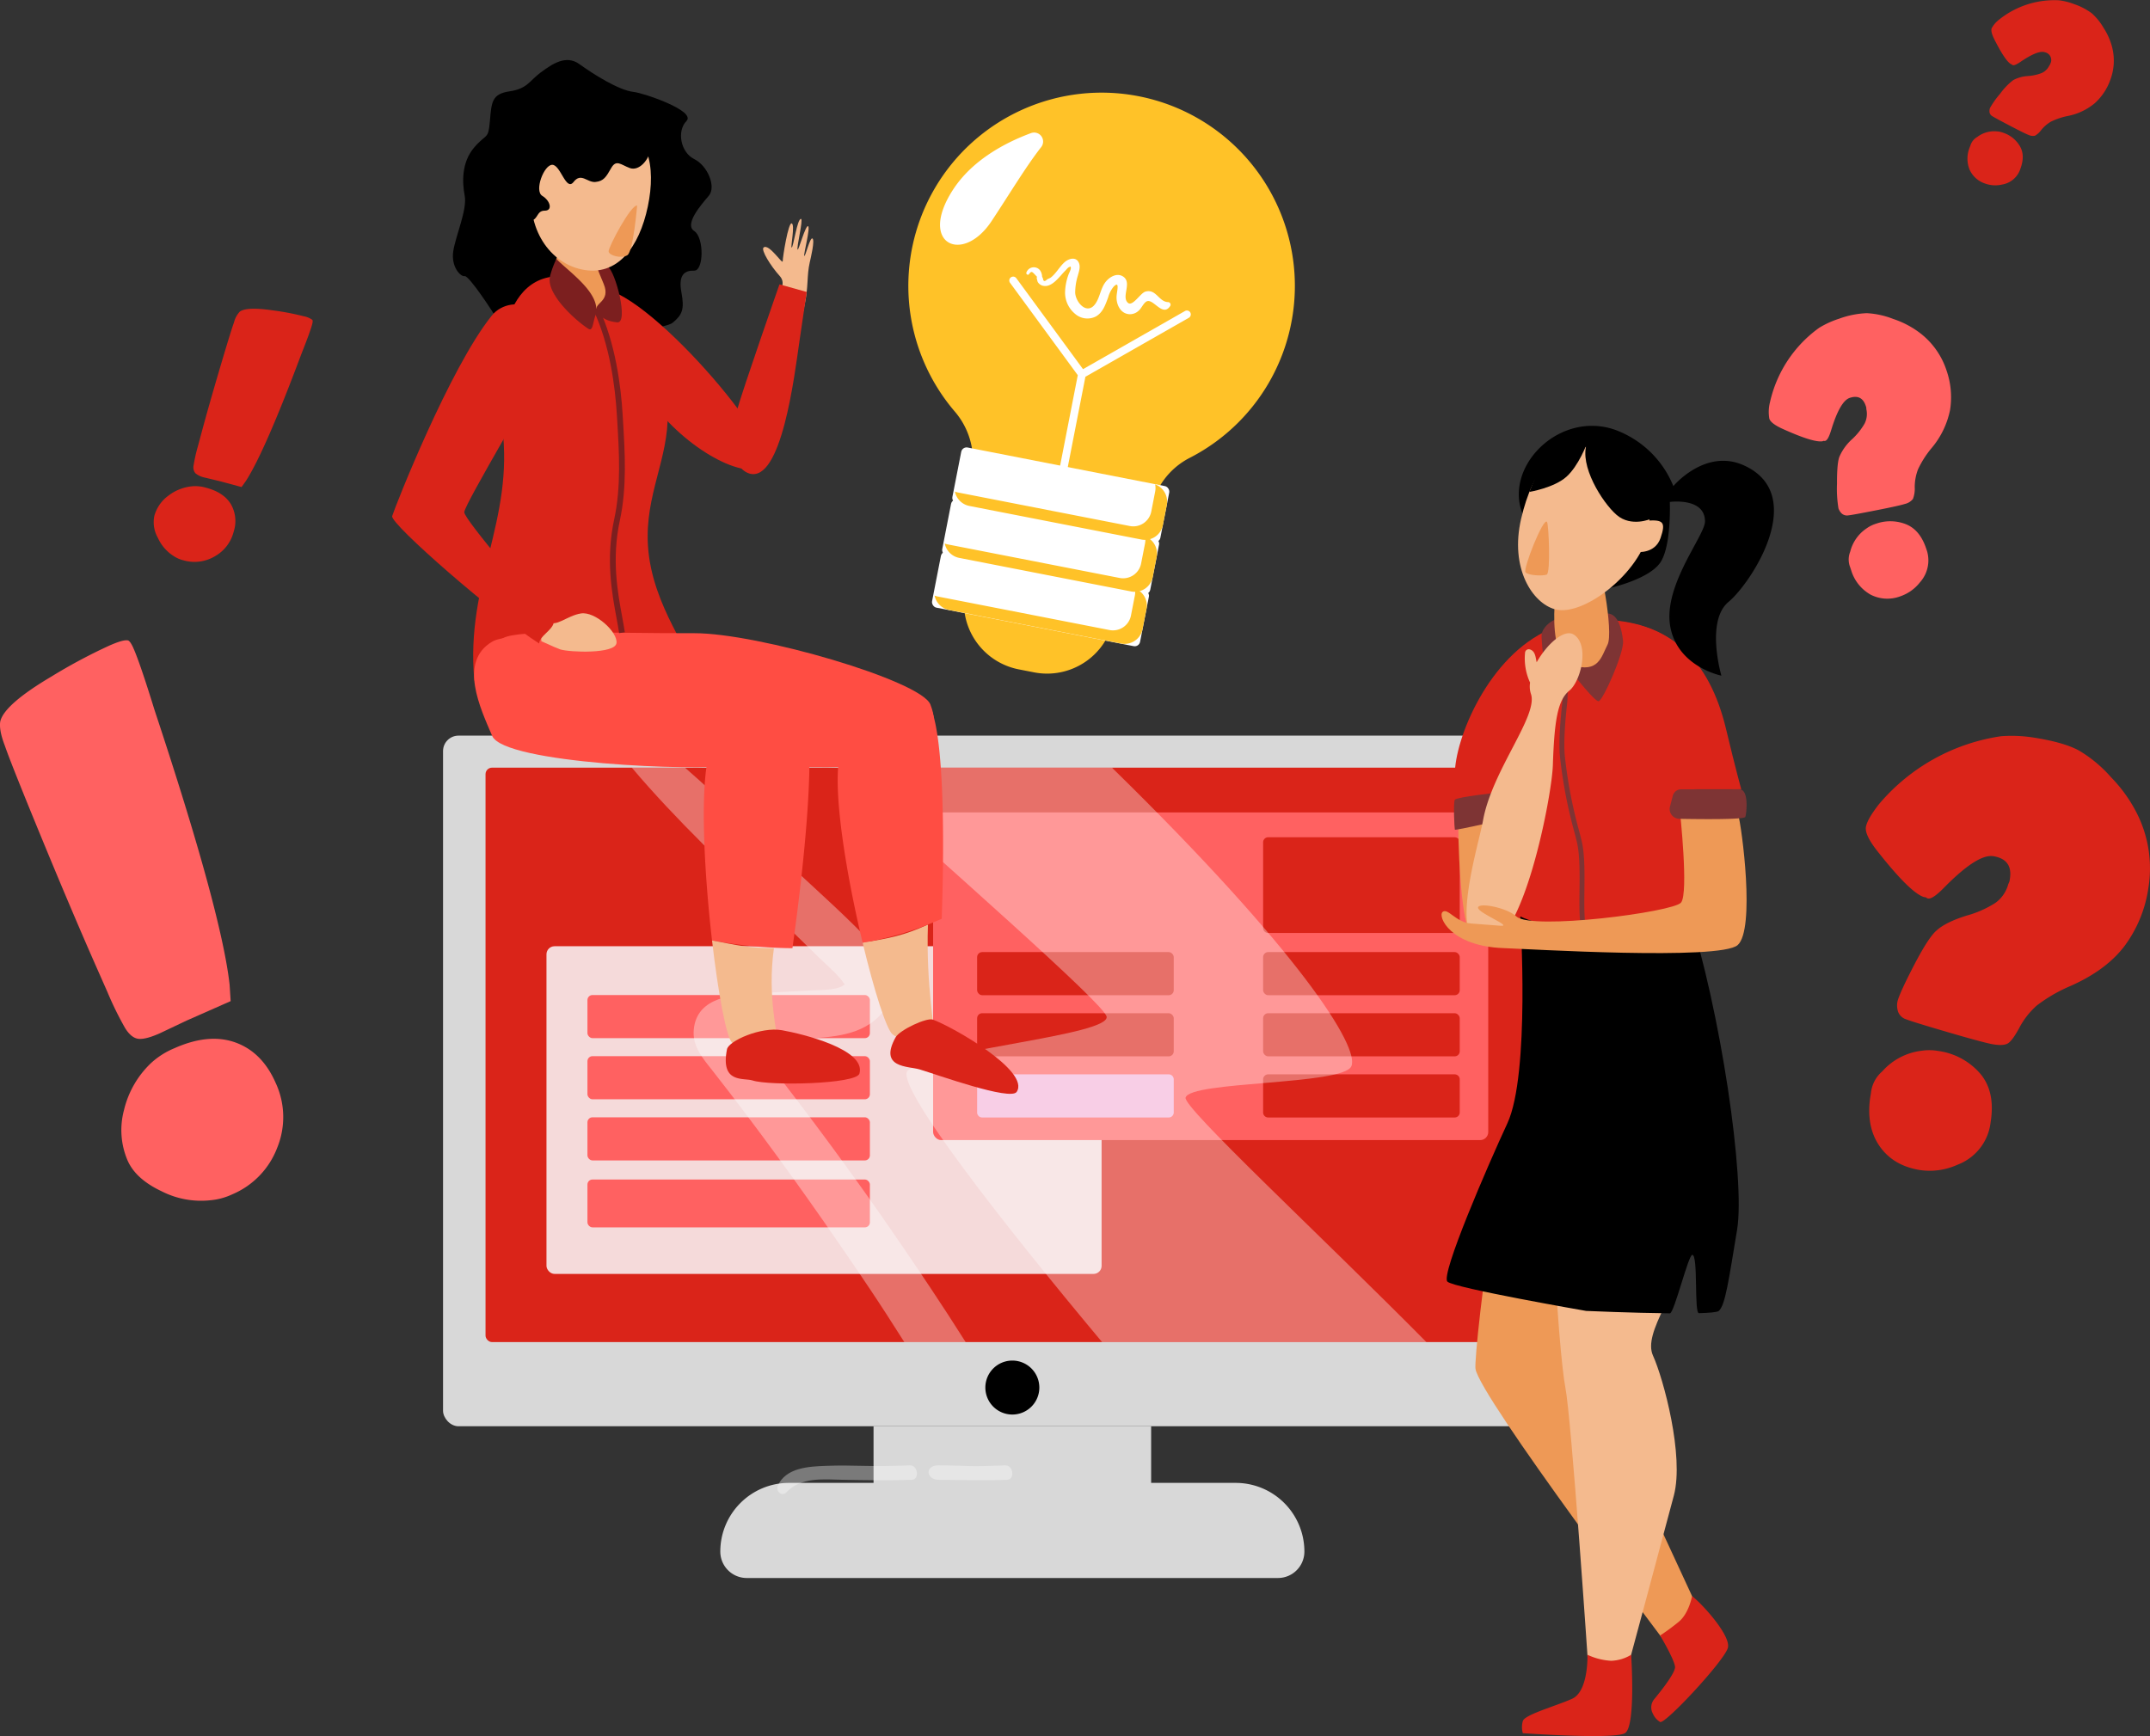 <svg xmlns="http://www.w3.org/2000/svg" width="576.04" height="465.225" viewBox="0 0 576.04 465.225">
    <rect x="0" y="0" width="576.04" height="465.225" fill="#333333" stroke="none"/>
    <defs>
        <style>
            .prefix__cls-1{fill:#d8d8d8}.prefix__cls-2{fill:#da2419}.prefix__cls-4{fill:#ff6161}.prefix__cls-6{opacity:.35}.prefix__cls-7{fill:#fff}.prefix__cls-8{fill:#ee9956}.prefix__cls-9{fill:#f4ba8e}.prefix__cls-10{fill:#7e3434}.prefix__cls-11{fill:#ff4d43}.prefix__cls-12{fill:#7c1f1f}.prefix__cls-13{fill:#ffc228}
        </style>
    </defs>
    <g id="prefix__Group_12931" data-name="Group 12931" transform="translate(-202.443 -276.998)">
        <g id="prefix__Group_12926" data-name="Group 12926" transform="translate(202.443 276.998)">
            <g id="prefix__Group_12912" data-name="Group 12912" transform="translate(118.702 197.132)">
                <g id="prefix__Group_12910" data-name="Group 12910">
                    <g id="prefix__Group_12892" data-name="Group 12892">
                        <rect id="prefix__Rectangle_3600" width="305.062" height="185.074" class="prefix__cls-1" data-name="Rectangle 3600" rx="4.146" transform="rotate(180 152.531 92.537)"/>
                    </g>
                    <g id="prefix__Group_12893" data-name="Group 12893" transform="translate(11.383 8.583)">
                        <rect id="prefix__Rectangle_3601" width="282.295" height="153.935" class="prefix__cls-2" data-name="Rectangle 3601" rx="1.738" transform="rotate(180 141.148 76.968)"/>
                    </g>
                    <g id="prefix__Group_12894" data-name="Group 12894" transform="translate(145.3 167.471)">
                        <path id="prefix__Path_13701" d="M295.472 392.735a7.231 7.231 0 1 1-7.231-7.231 7.233 7.233 0 0 1 7.231 7.231z" data-name="Path 13701" transform="translate(-281.01 -385.504)"/>
                    </g>
                    <g id="prefix__Group_12900" data-name="Group 12900" transform="translate(27.712 56.438)">
                        <g id="prefix__Group_12895" data-name="Group 12895">
                            <rect id="prefix__Rectangle_3602" width="148.734" height="87.811" fill="#f5dada" data-name="Rectangle 3602" rx="2.163" transform="rotate(180 74.367 43.906)"/>
                        </g>
                        <g id="prefix__Group_12896" data-name="Group 12896" transform="translate(10.976 62.511)">
                            <rect id="prefix__Rectangle_3603" width="75.677" height="12.825" class="prefix__cls-4" data-name="Rectangle 3603" rx="1.352"/>
                        </g>
                        <g id="prefix__Group_12897" data-name="Group 12897" transform="translate(10.976 45.84)">
                            <rect id="prefix__Rectangle_3604" width="75.677" height="11.557" class="prefix__cls-4" data-name="Rectangle 3604" rx="1.352"/>
                        </g>
                        <g id="prefix__Group_12898" data-name="Group 12898" transform="translate(10.976 29.457)">
                            <rect id="prefix__Rectangle_3605" width="75.677" height="11.557" class="prefix__cls-4" data-name="Rectangle 3605" rx="1.352"/>
                        </g>
                        <g id="prefix__Group_12899" data-name="Group 12899" transform="translate(10.976 13.075)">
                            <rect id="prefix__Rectangle_3606" width="75.677" height="11.557" class="prefix__cls-4" data-name="Rectangle 3606" rx="1.352"/>
                        </g>
                    </g>
                    <g id="prefix__Group_12909" data-name="Group 12909" transform="translate(131.303 20.579)">
                        <g id="prefix__Group_12901" data-name="Group 12901">
                            <rect id="prefix__Rectangle_3607" width="148.734" height="87.812" class="prefix__cls-4" data-name="Rectangle 3607" rx="2.163" transform="rotate(180 74.367 43.906)"/>
                        </g>
                        <g id="prefix__Group_12902" data-name="Group 12902" transform="translate(88.416 6.662)">
                            <path id="prefix__Rectangle_3608" d="M1.352 0h49.976a1.352 1.352 0 0 1 1.352 1.352V24.3a1.353 1.353 0 0 1-1.353 1.353H1.352A1.352 1.352 0 0 1 0 24.3V1.352A1.352 1.352 0 0 1 1.352 0z" class="prefix__cls-2" data-name="Rectangle 3608" transform="rotate(180 26.34 12.825)"/>
                        </g>
                        <g id="prefix__Group_12903" data-name="Group 12903" transform="translate(88.416 37.427)">
                            <rect id="prefix__Rectangle_3609" width="52.68" height="11.557" class="prefix__cls-2" data-name="Rectangle 3609" rx="1.352" transform="rotate(180 26.34 5.779)"/>
                        </g>
                        <g id="prefix__Group_12904" data-name="Group 12904" transform="translate(88.416 53.809)">
                            <rect id="prefix__Rectangle_3610" width="52.68" height="11.558" class="prefix__cls-2" data-name="Rectangle 3610" rx="1.352" transform="rotate(180 26.34 5.779)"/>
                        </g>
                        <g id="prefix__Group_12905" data-name="Group 12905" transform="translate(88.416 70.191)">
                            <path id="prefix__Rectangle_3611" d="M1.352 0h49.976a1.352 1.352 0 0 1 1.352 1.352v8.853a1.353 1.353 0 0 1-1.353 1.353H1.352A1.352 1.352 0 0 1 0 10.206V1.352A1.352 1.352 0 0 1 1.352 0z" class="prefix__cls-2" data-name="Rectangle 3611" transform="rotate(180 26.34 5.779)"/>
                        </g>
                        <g id="prefix__Group_12906" data-name="Group 12906" transform="translate(11.793 37.427)">
                            <rect id="prefix__Rectangle_3612" width="52.68" height="11.557" class="prefix__cls-2" data-name="Rectangle 3612" rx="1.352" transform="rotate(180 26.34 5.779)"/>
                        </g>
                        <g id="prefix__Group_12907" data-name="Group 12907" transform="translate(11.793 53.809)">
                            <rect id="prefix__Rectangle_3613" width="52.68" height="11.558" class="prefix__cls-2" data-name="Rectangle 3613" rx="1.352" transform="rotate(180 26.34 5.779)"/>
                        </g>
                        <g id="prefix__Group_12908" data-name="Group 12908" transform="translate(11.793 70.191)">
                            <path id="prefix__Rectangle_3614" fill="#f4b3d9" d="M1.352 0h49.976a1.352 1.352 0 0 1 1.352 1.352v8.853a1.353 1.353 0 0 1-1.353 1.353H1.352A1.352 1.352 0 0 1 0 10.206V1.352A1.352 1.352 0 0 1 1.352 0z" data-name="Rectangle 3614" transform="rotate(180 26.34 5.779)"/>
                        </g>
                    </g>
                </g>
                <path id="prefix__Rectangle_3615" d="M0 0H74.371V20.637H0z" class="prefix__cls-1" data-name="Rectangle 3615" transform="rotate(180 94.858 102.856)"/>
                <path id="prefix__Path_13702" d="M266.956 420.746h142.329a7.084 7.084 0 0 0 7.083-7.08 18.407 18.407 0 0 0-18.407-18.407H278.283a18.4 18.4 0 0 0-18.407 18.407 7.081 7.081 0 0 0 7.08 7.08z" class="prefix__cls-1" data-name="Path 13702" transform="translate(-185.59 -195.009)"/>
                <g id="prefix__Group_12911" class="prefix__cls-6" data-name="Group 12911" transform="translate(50.583 8.584)">
                    <path id="prefix__Path_13703" d="M308.571 394.6c-1.61-1.858-3.575-3.515-5.333-5.232-3.847-3.753-7.708-7.5-11.542-11.264-13.074-12.839-26.949-25.749-38.874-39.886h14.237c9.966 8.676 19.405 18.075 29 26.966 7.208 6.68 14.681 13.353 21.428 20.5 5.178 5.487 7.332 13.454 1.395 19.331-5.521 5.46-14 5.484-21.206 5.914-3.619.218-8.169 1.156-12.063 1.062 1.129 1.526 2.194 3.347 3.007 4.385 11.929 15.252 23.448 30.827 34.415 46.784 6.532 9.506 13.021 19.163 19.227 29h-16.433c-3.011-4.768-6.062-9.513-9.2-14.2-10.817-16.139-21.989-32.03-33.71-47.527q-4.1-5.423-8.293-10.783c-2.671-3.417-5.655-6.64-5.205-11.284.857-8.891 10.847-9.388 17.685-9.741 4.805-.245 9.614-.481 14.419-.743 1.73-.094 7.335.017 8.384-1.794-.178.293-.676-.725-1.338-1.488z" class="prefix__cls-7" data-name="Path 13703" transform="translate(-252.822 -338.219)"/>
                    <path id="prefix__Path_13704" d="M426.929 492.154h-86.9c-26.519-31.717-56.273-69.641-52-72.846 7.362-5.514 54.086-9.382 53.223-14.368-.592-3.407-44.318-41.6-72.006-66.72h73.464c.091.094.181.2.272.3 49.852 48.8 66.206 74.7 63.821 79.748s-43.155 3.891-44.4 8.364c-.733 2.642 36.055 36.768 64.526 65.522z" class="prefix__cls-7" data-name="Path 13704" transform="translate(-214.039 -338.219)"/>
                </g>
            </g>
            <g id="prefix__Group_12914" data-name="Group 12914" transform="translate(386.229 114.114)">
                <path id="prefix__Path_13705" d="M340.77 361.352c-11.932 4.247-21.206 87.954-20.665 91.989.995 7.4 51.909 74.741 51.909 74.741l7.96-9.835-29.946-64.718s24.352-61.734 25.47-71.808.487-32.91-34.728-20.369z" class="prefix__cls-8" data-name="Path 13705" transform="translate(-311.018 -200.674)"/>
                <path id="prefix__Path_13706" d="M362.085 359.2c14.778 8.733 7.833 45.323 2.8 60.43s-14.55 26.3-11.751 32.449 8.394 26.858 5.595 37.49-12.308 45.88-12.308 45.88h-10.633s-4.476-66.583-6.156-74.976-6.714-72.739 0-90.642c2.812-7.503 20.144-17.907 32.453-10.631z" class="prefix__cls-9" data-name="Path 13706" transform="translate(-296.486 -202.924)"/>
                <path id="prefix__Path_13707" d="M360.478 327.605c16.579 3.706 24.62 19.64 17.3 39.782-8.3 22.833-.433 67.712-.433 67.712s-15.077 5.02-24.281 4.6-20.037-6.747-20.037-6.747-3.75-47.429-10.037-63.33 1.924-49.967 37.488-42.017z" class="prefix__cls-2" data-name="Path 13707" transform="translate(-308.714 -274.465)"/>
                <path id="prefix__Path_13708" d="M337.514 351.756c10.255 5.051 33.511 3.132 44.724-2.379 8.979 27.5 15.595 72.937 13.357 86.364s-3.152 20.235-4.909 21.73c-.4.336-2.419.521-5.316.6-1.331.037-.151-15.635-1.777-15.632-1.062 0-4.862 15.682-5.995 15.672-10.141-.1-22.443-.645-22.443-.645s-35.235-6.1-37.164-7.836 10.87-31.267 16.055-42.429c6.154-13.247 3.468-55.445 3.468-55.445z" data-name="Path 13708" transform="translate(-316.415 -220.283)"/>
                <path id="prefix__Path_13709" d="M343.888 327.2c-16.4 7.03-25.531 29.412-25.443 38.925s0 6.714 0 6.714l16.872-2.8z" class="prefix__cls-2" data-name="Path 13709" transform="translate(-314.885 -272.637)"/>
                <path id="prefix__Path_13710" d="M329.9 326.42c19.059 0 29.718 10.662 34.167 29.311 2.473 10.363 4.069 16.132 4.069 16.132h-21.818z" class="prefix__cls-2" data-name="Path 13710" transform="translate(-287.839 -274.466)"/>
                <path id="prefix__Path_13711" d="M343.126 326.047c2.759.218 3.689 4.1 4.062 7.285s-5.477 16.24-6.562 16.24-6.492-6.9-6.492-6.9l-6.569 7.772s-2.644-17.359-2.14-19.093 3.191-6.451 17.701-5.304z" class="prefix__cls-10" data-name="Path 13711" transform="translate(-298.562 -275.766)"/>
                <path id="prefix__Path_13712" d="M331.13 351.554c7.134 2.3 7.859-2.251 9.526-5.48s-1.905-23.616-3.975-24.859-7.54 1.741-8.535 3.481-4.724 24.372 2.984 26.858z" class="prefix__cls-8" data-name="Path 13712" transform="translate(-296.18 -287.447)"/>
                <path id="prefix__Path_13713" d="M318.834 341.682c-.5 7.87.746 29.506 2.735 31.5s9.862-29.341 9.862-29.341z" class="prefix__cls-8" data-name="Path 13713" transform="translate(-314.223 -238.444)"/>
                <g id="prefix__Group_12913" data-name="Group 12913" transform="translate(31.588 64.286)">
                    <path id="prefix__Path_13714" d="M332.295 398.386c-.191-2.248-.165-5.047-.131-8.011.051-4.842.1-9.852-.766-13.29l-.517-2.06a125.664 125.664 0 0 1-3.935-20.423c-.477-4.123.232-11.3.558-14.2a30.691 30.691 0 0 0 .175-3.411c.02-2.527.034-4.049 2.7-6.9l.958.9c-2.315 2.477-2.329 3.663-2.345 6.012a32.727 32.727 0 0 1-.185 3.555c-.323 2.846-1.018 9.909-.558 13.9a124.958 124.958 0 0 0 3.9 20.249l.521 2.056c.911 3.609.857 8.7.8 13.629-.03 2.93-.057 5.7.128 7.883z" class="prefix__cls-10" data-name="Path 13714" transform="translate(-326.785 -330.09)"/>
                </g>
                <path id="prefix__Path_13715" d="M330.392 340.2l1.862 7.151s-13.552 3.1-13.649 2.823-.46-7.271 0-8.017 11.787-1.957 11.787-1.957z" class="prefix__cls-10" data-name="Path 13715" transform="translate(-315.046 -241.954)"/>
                <path id="prefix__Path_13716" d="M323.79 377.678c2.416-13.5 14.923-28.118 12.826-33.952a6.428 6.428 0 0 1-.218-2.994 15.472 15.472 0 0 1-1.351-7.96 1 1 0 0 1 1.25-.954c1.519.43 1.566 2.12 1.865 3.458 2.665-4.738 7.369-9.126 10-7.386 4.187 2.772 1.885 12.44-1.26 15s-4 8.118-4.4 19.99c-.289 8.511-8.031 48.528-18.172 48.243s-1.757-26.651-.54-33.445z" class="prefix__cls-9" data-name="Path 13716" transform="translate(-312.68 -271.917)"/>
                <path id="prefix__Path_13717" d="M396.807 342.331c1.052 3.616 4.664 31.1-.091 35.262s-56.247 1.032-62.681.81c-14.375-.5-17.759-8.542-16.361-9.7s3.511 2.809 7.654 3.108c3.115.225 6.331.5 7.843.6 3.525.245-6.136-3.421-6.015-4.872s7.712 0 10.276 2.379c4.052 3.76 42.043-1.159 44.123-3.72s-.309-24.516-.309-24.516z" class="prefix__cls-8" data-name="Path 13717" transform="translate(-317.385 -238.444)"/>
                <path id="prefix__Path_13718" d="M324.689 334.915c-5.45-12.833 9.563-28.051 24.5-22.944a26.767 26.767 0 0 1 15.759 15.138s8.548-10.259 18.935-5.541c17.376 7.893 2.016 31.432-4.163 36.583s-1.9 19.755-1.9 19.755-11.855-2.352-13.72-13.293 9.3-24.274 9.325-28c.04-6.559-9.425-5.259-9.425-5.259s.46 11.253-2.355 15.941-13.545 7.077-13.545 7.077z" data-name="Path 13718" transform="translate(-302.844 -310.958)"/>
                <path id="prefix__Path_13719" d="M336.405 341.688a2.315 2.315 0 0 1 2.248-1.737c4.005.013 13.478.044 15.561-.007 2.655-.06 1.969 6.4 1.626 7.4-.255.743-11.825.622-17.685.514a2.629 2.629 0 0 1-2.5-3.286z" class="prefix__cls-10" data-name="Path 13719" transform="translate(-274.453 -242.547)"/>
                <path id="prefix__Path_13720" d="M333.412 356.2c-6.038-1.636-12.2-10.948-9.1-24.281s9.708-21.845 20.719-18.606 14.368 9.046 13.585 20.43-17.233 24.617-25.204 22.457z" class="prefix__cls-9" data-name="Path 13720" transform="translate(-302.989 -307.028)"/>
                <path id="prefix__Path_13721" d="M335.627 318.559c4.281-.286 5 .4 3.548 4.657s-6.163 3.747-6.163 3.747z" class="prefix__cls-9" data-name="Path 13721" transform="translate(-280.499 -293.154)"/>
                <path id="prefix__Path_13722" d="M329.288 313.885c-2.144 5.8 4.039 15.786 7.954 19.167s9.2 1.042 9.2 1.042l1.989-5.931-5.571-10.6-9.476-5.85z" data-name="Path 13722" transform="translate(-290.329 -309.175)"/>
                <path id="prefix__Path_13723" d="M339.81 312.76s-2.194 5.981-5.508 8.945-9.913 4.056-9.913 4.056 4.224-11.586 8.458-12.95 6.963-.051 6.963-.051z" data-name="Path 13723" transform="translate(-300.851 -308.051)"/>
                <path id="prefix__Path_13724" d="M329.9 318.7c.45.7 1.008 13.713-.1 14.116s-4.987.235-5.682-.645 4.845-14.944 5.782-13.471z" class="prefix__cls-8" data-name="Path 13724" transform="translate(-301.637 -292.938)"/>
                <path id="prefix__Path_13725" d="M353.047 408.965a10.821 10.821 0 0 1-5.4 1.616 17.164 17.164 0 0 1-6.311-1.616s.343 9.822-4.133 11.811-12.685 4.23-13.182 5.968a6 6 0 0 0 0 3.236s24.372 1.741 27.356 0 1.67-21.015 1.67-21.015z" class="prefix__cls-2" data-name="Path 13725" transform="translate(-302.25 -79.642)"/>
                <path id="prefix__Path_13726" d="M345.043 404.287c2.8 2.178 10.353 10.518 9.607 13.8s-16.663 20.44-18.155 19.946a4.858 4.858 0 0 1-1.969-2.275 3.437 3.437 0 0 1 .366-3.837c2.08-2.517 5.763-7.218 5.581-8.716-.245-2.083-3.989-8.354-3.989-8.354a59.338 59.338 0 0 0 4.987-3.676c2.735-2.234 3.572-6.888 3.572-6.888z" class="prefix__cls-2" data-name="Path 13726" transform="translate(-277.922 -90.683)"/>
            </g>
            <g id="prefix__Group_12918" data-name="Group 12918" transform="translate(105.064 16.089)">
                <path id="prefix__Path_13727" d="M287.035 290.34c2.564.272 16.767 5.057 14.1 7.789s-1.512 8.437 2.073 10.192 5.974 7.433 3.9 9.855-6.613 7.651-3.9 9.422 2.554 10.706 0 10.625-4.3 1.109-3.427 5.776.191 6.082-2.322 8.172-27.974 4.684-29.923 0-15.85 1.388-17.02-.719-7.651-11.959-8.794-11.757-3.686-2.537-3.071-6.65 3.777-11.153 3.071-14.869-.843-8.979 2.513-12.927 3.8-1.959 4.237-7.12.541-7.265 5.313-7.964 5.346-2.893 8.347-5.087 6.7-4.822 10.333-2.191 10.541 7.027 14.57 7.453z" data-name="Path 13727" transform="translate(-222.28 -281.786)"/>
                <path id="prefix__Path_13728" d="M250.054 300.011c12.413-1.156 49.97 43.249 44.893 47.483s-21.1-4.288-30.467-17.234-14.426-30.249-14.426-30.249z" class="prefix__cls-2" data-name="Path 13728" transform="translate(-195.135 -238.825)"/>
                <path id="prefix__Path_13729" d="M262.641 299.05c-17.362.79-16.132 29.331-14.7 40.292 3.29 25.215-9.866 41.66-7.473 67.853.474 5.191 53.767 1.885 57.453-3.38 2.036-2.91-9.916-15.806-10.924-32.641-.82-13.626 5.555-23.152 5.289-35.558-.24-11.166-6.48-37.616-29.645-36.566z" class="prefix__cls-2" data-name="Path 13729" transform="translate(-218.461 -241.111)"/>
                <path id="prefix__Path_13730" d="M243.529 329.011c-9.133 5.373 28.747 18.807 31.905 26.18s54.751 9.476 64.227 7.9 23.165-4.247 18.427-16.337c-2.507-6.394-46.179-19.15-63.286-19.1-23.463.074-47.056-1.123-51.273 1.357z" class="prefix__cls-11" data-name="Path 13730" transform="translate(-213.879 -174.059)"/>
                <path id="prefix__Path_13731" d="M245.1 329.18c-9.13 5.373-3.159 17.9 0 25.272s54.751 9.476 64.227 7.9 23.165-4.247 18.428-16.337-73.706-22.1-82.655-16.835z" class="prefix__cls-11" data-name="Path 13731" transform="translate(-218.29 -173.321)"/>
                <path id="prefix__Path_13732" d="M259.387 350.706c3.138-19.234 23.085-21.169 25.853-15.091 3.716 8.169.356 41-2.933 64.375a124.54 124.54 0 0 1-21.542-2.07c-1.929-16.727-3.078-36.804-1.378-47.214z" class="prefix__cls-11" data-name="Path 13732" transform="translate(-175.059 -161.984)"/>
                <path id="prefix__Path_13733" d="M275.8 354.071c-1.872 13.3 1.243 23.545.739 24.439-1.4 2.466-8.669 3.968-11.969.863-1.512-1.421-3.713-13.2-5.349-27.372 7.102 1.299 9.379 2.02 16.579 2.07z" class="prefix__cls-9" data-name="Path 13733" transform="translate(-173.51 -116.064)"/>
                <path id="prefix__Path_13734" d="M290.28 380.567c-1.156 2.587-7.466 2.339-11.045-.433-1.6-1.237-4.926-11.657-8.011-24.543 7.376-1.267 10.82-1.818 17.5-4.859-.564 16.516 2.043 28.743 1.556 29.835z" class="prefix__cls-9" data-name="Path 13734" transform="translate(-145.169 -119.06)"/>
                <path id="prefix__Path_13735" d="M269.33 352.318c1.29-19.446 20.961-23.276 24.294-17.487 4.073 7.067 4.268 34.966 3.485 57.7a86.441 86.441 0 0 1-21.193 6.418c-3.838-16.023-7.299-35.855-6.586-46.631z" class="prefix__cls-11" data-name="Path 13735" transform="translate(-149.861 -162.416)"/>
                <path id="prefix__Path_13736" d="M260.641 364.377c-1.835 9.294 4.486 7.584 6.848 8.357 4.533 1.482 27.819 1.018 28.639-1.845 1.841-6.445-15.165-10.635-20.783-11.62s-14.26 2.856-14.704 5.108z" class="prefix__cls-2" data-name="Path 13736" transform="translate(-170.924 -99.284)"/>
                <path id="prefix__Path_13737" d="M246.588 327.213c.44.38.763.669.921.82 1.892 1.828 4.963-1.5 8.75-2.083s9.862 4.973 9.506 7.933-12.443 2.5-15.064 1.707c-.474-.144-2.345-.958-5.067-2.2-.234-1.906.719-4.063.954-6.177z" class="prefix__cls-9" data-name="Path 13737" transform="translate(-205.654 -177.651)"/>
                <path id="prefix__Path_13738" d="M233.72 358.012c.77-2.52 15.4-39.674 26.657-53.686 5.444-6.774 19.526-2.127 14.57 12.295-1.539 4.483-21.875 38.182-21.912 40.353-.034 1.989 19.721 24.849 23.958 29.691-.521 2.06-3.861 3.572-3.888 5.491-11.448-7.266-40.013-32.081-39.385-34.144z" class="prefix__cls-2" data-name="Path 13738" transform="translate(-233.71 -235.805)"/>
                <path id="prefix__Path_13739" d="M274.833 363.119c-4.6 8.283 3.39 7.678 6.431 8.589 4.57 1.368 24.351 8.5 26.008 6.028 3.736-5.568-17.1-17.409-22.46-19.375-1.632-.599-8.863 2.752-9.979 4.758z" class="prefix__cls-2" data-name="Path 13739" transform="translate(-139.944 -101.221)"/>
                <path id="prefix__Path_13740" d="M246.487 313.326c-.282 4.486 6.1 7.9 8.468 7.5s5.632-1.415 5.833-3.737c.242-2.836 1.273-19.953-2.278-22.718s-11.21 6.062-12.023 18.955z" class="prefix__cls-8" data-name="Path 13740" transform="translate(-203.574 -253.28)"/>
                <g id="prefix__Group_12915" data-name="Group 12915" transform="translate(99.381 42.577)">
                    <path id="prefix__Path_13741" d="M274.362 317.733c1.149-5.168.585-7.937 1.435-11.643.282-1.227 1.408-5.958.726-6.388s-1.942 5.084-2.2 4.661c-.235-.38 1.7-7.634 1.021-7.96s-2.547 6.556-2.792 6.29c-.38-.413 1.552-8.135.911-8.233-1.042-.165-2.073 7.809-2.53 7.661-.306-.1.958-6.112.034-6.472s-2.429 9.093-2.416 10.141-3.7-4.862-5.128-3.669c-.753.632 1.865 4.916 4.331 7.638 1.915 2.117-.181 4.426-1.438 7.7-.753 1.959 7.782 1.71 7.782 1.71z" class="prefix__cls-9" data-name="Path 13741" transform="translate(-263.286 -294.457)"/>
                </g>
                <path id="prefix__Path_13742" d="M249.969 298.374c.366 1.166 1.31 3.434 2.033 5.155 2.07 4.94-2.927 5.091-1.751 7.332 1.082 2.07 3.239 2.782 5.386 3 3.159.316-.46-13.777-2.587-14.993-2.873-1.647-3.081-.494-3.081-.494z" class="prefix__cls-12" data-name="Path 13742" transform="translate(-195.335 -243.563)"/>
                <g id="prefix__Group_12916" data-name="Group 12916" transform="translate(91.28 60.107)">
                    <path id="prefix__Path_13743" d="M278.725 314.909c1.347-9.3 1.942-13.189 1.942-13.189l-7.292-2.046s-9.775 27.92-11.475 34.046-1.734 14.99 3.4 16.653c8.62 2.533 12.078-26.173 13.425-35.464z" class="prefix__cls-2" data-name="Path 13743" transform="translate(-260.875 -299.674)"/>
                </g>
                <path id="prefix__Path_13744" d="M245.293 303.094c-2.288 10.894 3.575 21.344 13.095 23.34s15.373-5.994 17.658-16.888.138-20.565-9.382-22.564-19.086 5.218-21.371 16.112z" class="prefix__cls-9" data-name="Path 13744" transform="translate(-207.541 -270.306)"/>
                <path id="prefix__Path_13745" d="M258.616 293.4c-1.663-.326-7.759 11.216-7.644 12.3s3.468 2.02 5.04.985 2.604-13.285 2.604-13.285z" class="prefix__cls-8" data-name="Path 13745" transform="translate(-192.974 -254.401)"/>
                <path id="prefix__Path_13746" d="M280.928 298.163c-.481 3.444-3.253 6.361-5.662 5.48s-3.622-2.409-4.99 0-2.026 3.512-4.22 3.73-3.827-2.631-5.86 0-3.461-4.593-5.706-4.6-4.879 6.989-2.685 8.316 2.849 3.992.659 3.975-1.764 2.4-3.622 2.614-5.756-2.4-5.756-2.4v-8.35l4.335-8.77 7.07-8.989 5.739-2.849 4.654-1.536 15.43 4.167 1.529 9.207z" data-name="Path 13746" transform="translate(-211.583 -274.699)"/>
                <g id="prefix__Group_12917" data-name="Group 12917" transform="translate(53.935 66.357)">
                    <path id="prefix__Path_13747" d="M256.636 388.748c-.175-1.223-.427-2.594-.706-4.1-1.227-6.65-2.91-15.759-.608-26.411 1.882-8.7 1.327-17.883.79-26.768l-.067-1.072c-.464-7.789-1.936-19.009-6.284-28.209l1.4-.659c4.456 9.419 5.958 20.847 6.431 28.773l.064 1.072c.548 8.992 1.109 18.286-.82 27.184-2.234 10.353-.585 19.284.618 25.806.282 1.529.538 2.92.716 4.163z" class="prefix__cls-12" data-name="Path 13747" transform="translate(-249.761 -301.534)"/>
                </g>
                <path id="prefix__Path_13748" d="M248.093 297.647c3.078 3.3 12.433 9.415 10.423 15.242-.686 1.989-.686 4.214-1.831 3.494-3.138-1.972-11.509-9.3-10.3-14.123a23.958 23.958 0 0 1 1.708-4.613z" class="prefix__cls-12" data-name="Path 13748" transform="translate(-204.078 -244.352)"/>
            </g>
            <g id="prefix__Group_12919" class="prefix__cls-6" data-name="Group 12919" transform="translate(208.262 392.676)">
                <path id="prefix__Path_13749" d="M266.842 401.1c3.985-4.2 9.946-3.458 15.235-3.367 5.847.1 12.577.229 18.4 0 2.1-.081 1.68-3.975-.6-3.874-10.766.477-14.644-.148-22.413.138-4.62.168-10.78.477-12.913 5.336-.615 1.408 1.059 3.064 2.288 1.768z" class="prefix__cls-7" data-name="Path 13749" transform="translate(-264.422 -393.858)"/>
            </g>
            <g id="prefix__Group_12920" class="prefix__cls-6" data-name="Group 12920" transform="translate(248.797 392.674)">
                <path id="prefix__Path_13750" d="M279.153 397.736c5.85.034 12.577.229 18.4 0 2.1-.081 1.68-3.975-.6-3.874-10.766.477-10.141 0-17.913 0-3.616-.004-3.227 3.854.113 3.874z" class="prefix__cls-7" data-name="Path 13750" transform="translate(-276.485 -393.858)"/>
            </g>
            <g id="prefix__Group_12921" data-name="Group 12921" transform="translate(499.895 197.176)">
                <path id="prefix__Path_13751" d="M396.784 336.253q7.51 1.22 11.442 3.317a35.446 35.446 0 0 1 8.72 7.248 38.952 38.952 0 0 1 6.8 9.439 32.685 32.685 0 0 1 3.162 20.306 34.259 34.259 0 0 1-6.358 15.427q-4.914 6.5-14.56 10.763a41.3 41.3 0 0 0-8.972 5.212 21.167 21.167 0 0 0-4.741 6.1c-1.186 2.174-2.167 3.5-2.94 4.005s-2.114.595-4.005.286q-2.238-.363-11.882-3.179t-11.408-3.518a3.351 3.351 0 0 1-2.174-2.019 5.463 5.463 0 0 1-.212-2.534q.292-1.83 4.254-9.52t6.146-9.627q2.45-2.308 8.162-4.093a27.929 27.929 0 0 0 7.745-3.431 9.056 9.056 0 0 0 3.411-4.966l.336-.78.1-.608q.857-5.277-4.422-6.136-4.259-.691-13.249 8.474-3 3.06-4.214 2.86a.851.851 0 0 1-.578-.3l-.608-.1q-3.76-1.235-12.732-12.692-3.095-4.042-2.765-6.072t3.491-6.1a52.842 52.842 0 0 1 32.752-18.226 38.054 38.054 0 0 1 9.299.464zm-26.115 83.891a18.029 18.029 0 0 1 11.116 5.971q4.214 4.854 2.863 13.172a13.741 13.741 0 0 1-1.67 5.148 13.9 13.9 0 0 1-7.262 6.216 17.9 17.9 0 0 1-10.017 1.394q-7.107-1.154-10.743-6.327t-2.591-12.92l.229-1.421a8.82 8.82 0 0 1 3.017-5.759 16.75 16.75 0 0 1 10.7-5.558 13.615 13.615 0 0 1 4.357.084z" class="prefix__cls-2" data-name="Path 13751" transform="translate(-351.212 -335.678)"/>
            </g>
            <g id="prefix__Group_12922" data-name="Group 12922" transform="translate(473.889 83.924)">
                <path id="prefix__Path_13752" d="M362.322 303.459a24.24 24.24 0 0 1 7.419-1.485 22.541 22.541 0 0 1 7.043 1.532 24.645 24.645 0 0 1 6.6 3.327 20.757 20.757 0 0 1 7.735 10.521 21.732 21.732 0 0 1 .934 10.561A22.837 22.837 0 0 1 387 338.248a26.457 26.457 0 0 0-3.528 5.568 13.412 13.412 0 0 0-.884 4.832 7.536 7.536 0 0 1-.487 3.118 3.82 3.82 0 0 1-2.174 1.334q-1.366.454-7.628 1.69t-7.463 1.361a2.138 2.138 0 0 1-1.818-.5 3.526 3.526 0 0 1-.864-1.368 32.437 32.437 0 0 1-.39-6.613q-.025-5.494.642-7.228a13.655 13.655 0 0 1 3.4-4.7 17.716 17.716 0 0 0 3.36-4.2 5.729 5.729 0 0 0 .467-3.8l-.037-.538-.124-.37q-1.063-3.231-4.291-2.164-2.606.857-4.986 8.663-.791 2.6-1.539 2.843a.516.516 0 0 1-.413 0l-.37.124q-2.485.4-10.9-3.424-2.929-1.371-3.337-2.614a10.486 10.486 0 0 1 .178-4.462 33.565 33.565 0 0 1 13.125-19.876 24.272 24.272 0 0 1 5.383-2.465zm9.862 54.946a11.437 11.437 0 0 1 8.014.111q3.8 1.5 5.474 6.586a8.7 8.7 0 0 1 .568 3.39 8.842 8.842 0 0 1-2.272 5.635 11.342 11.342 0 0 1-5.239 3.72 9.844 9.844 0 0 1-7.91-.417 11.174 11.174 0 0 1-5.249-6.525l-.286-.87a5.606 5.606 0 0 1 .013-4.13 10.633 10.633 0 0 1 4.4-6.267 8.693 8.693 0 0 1 2.488-1.232z" class="prefix__cls-4" data-name="Path 13752" transform="translate(-343.472 -301.974)"/>
            </g>
            <g id="prefix__Group_12923" data-name="Group 12923" transform="translate(527.133)">
                <path id="prefix__Path_13753" d="M387.9 278.1a17.163 17.163 0 0 1 4.731 2.463 16 16 0 0 1 3.189 3.952 17.476 17.476 0 0 1 2.154 4.741 14.622 14.622 0 0 1-.4 9.193 15.275 15.275 0 0 1-4.15 6.21 16.064 16.064 0 0 1-7.339 3.441 18.6 18.6 0 0 0-4.4 1.5 9.526 9.526 0 0 0-2.621 2.261 5.334 5.334 0 0 1-1.643 1.5 2.713 2.713 0 0 1-1.784-.228q-.948-.353-4.936-2.44t-4.7-2.55a1.493 1.493 0 0 1-.773-1.079 2.472 2.472 0 0 1 .128-1.132 23.015 23.015 0 0 1 2.705-3.8 17.134 17.134 0 0 1 3.548-3.683 9.607 9.607 0 0 1 3.945-1.079 12.453 12.453 0 0 0 3.7-.823 4.047 4.047 0 0 0 1.935-1.878l.215-.313.1-.259a2.114 2.114 0 0 0-1.4-3.081q-1.809-.681-6.563 2.55c-1.055.719-1.757 1.015-2.1.884a.382.382 0 0 1-.228-.181l-.259-.1q-1.537-.877-4.469-6.694-1-2.046-.679-2.91a7.4 7.4 0 0 1 2.07-2.372 23.675 23.675 0 0 1 15.984-5.114 17.232 17.232 0 0 1 4.04 1.021zm-18.86 34.523a8.066 8.066 0 0 1 4.355 3.6q1.421 2.5.094 6.035a6.082 6.082 0 0 1-1.186 2.11 6.221 6.221 0 0 1-3.733 2.09 8.031 8.031 0 0 1-4.52-.272 6.935 6.935 0 0 1-4.16-3.723 7.866 7.866 0 0 1 0-5.9l.228-.6a3.963 3.963 0 0 1 1.831-2.265 7.5 7.5 0 0 1 5.185-1.5 6.064 6.064 0 0 1 1.906.425z" class="prefix__cls-2" data-name="Path 13753" transform="translate(-359.318 -276.998)"/>
            </g>
            <g id="prefix__Group_12924" data-name="Group 12924" transform="translate(0 171.585)">
                <path id="prefix__Path_13754" d="M231.7 329.5q3.584-1.583 4.849-1.428c.457-.04 1.008.665 1.653 2.13q1.769 3.992 5.652 16.572 17.918 54.053 20.107 73.582l.279 4.405-11.767 5.195-7.288 3.458q-3.79 1.673-5.682 1.438t-3.525-2.849a87.688 87.688 0 0 1-4.714-9.6l-2.819-6.381q-6.608-14.954-14.829-34.919t-9.849-24.724q-1.653-4.279-1.247-6.6 1.094-4.536 13.753-12.036A145.667 145.667 0 0 1 231.7 329.5zm17.591 107.823q9.173-4.047 16.274-1.468t10.712 10.759a21.735 21.735 0 0 1 .433 17.446 22.023 22.023 0 0 1-12.01 12.46 17.352 17.352 0 0 1-5.736 1.583 23.257 23.257 0 0 1-13.212-2.389q-6.925-3.256-9.123-8.246a20.674 20.674 0 0 1-.964-13.515 25.444 25.444 0 0 1 7.288-12.638 21.139 21.139 0 0 1 6.342-3.988z" class="prefix__cls-4" data-name="Path 13754" transform="translate(-202.443 -328.062)"/>
            </g>
            <g id="prefix__Group_12925" data-name="Group 12925" transform="translate(41.152 82.739)">
                <path id="prefix__Path_13755" d="M254.916 303.63a5.731 5.731 0 0 1 2.261.934c.185.121.178.558-.023 1.3q-.549 2.041-2.9 7.96-9.652 25.807-14.758 33.831l-1.233 1.744-6.011-1.613-3.794-.911a5.814 5.814 0 0 1-2.577-1.183 2.531 2.531 0 0 1-.464-2.144 42.051 42.051 0 0 1 1.136-5.047l.877-3.263q2.046-7.636 5.01-17.658t3.794-12.305a6.514 6.514 0 0 1 1.536-2.866q1.789-1.376 8.834-.359a70.09 70.09 0 0 1 8.312 1.58zm-26.1 45.968q4.687 1.26 6.579 4.388a9.051 9.051 0 0 1 .77 7.305 10.523 10.523 0 0 1-5.134 6.709 10.678 10.678 0 0 1-8.31 1.045 8.392 8.392 0 0 1-2.641-1.146 11.25 11.25 0 0 1-4.254-4.909 8.442 8.442 0 0 1-.934-5.877 10.026 10.026 0 0 1 3.74-5.386 12.316 12.316 0 0 1 6.583-2.547 10.2 10.2 0 0 1 3.598.42z" class="prefix__cls-2" data-name="Path 13755" transform="translate(-214.69 -301.621)"/>
            </g>
        </g>
        <g id="prefix__Group_12930" data-name="Group 12930" transform="translate(445.804 301.829)">
            <g id="prefix__Group_12929" data-name="Group 12929">
                <path id="prefix__Path_13756" d="M334.436 412.11l5.447-15.981a19.709 19.709 0 0 1 10.286-13.829 51.781 51.781 0 1 0-62.9-12.517 20.212 20.212 0 0 1 4.573 16.976l-.961 16.841c13.719 3.853 28.774 7.808 43.555 8.51z" class="prefix__cls-13" data-name="Path 13756" transform="translate(-274.867 -284.388)"/>
                <path id="prefix__Path_13757" d="M331.411 308.668a1.045 1.045 0 0 0-1.425-.39l-27.315 15.578-17.871-24.372a1.043 1.043 0 0 0-1.683 1.233l18.145 24.755-6.435 32.97a1.044 1.044 0 0 0 2.05.4l6.432-32.95 27.708-15.8a1.048 1.048 0 0 0 .394-1.424z" class="prefix__cls-7" data-name="Path 13757" transform="translate(-255.861 -249.762)"/>
                <path id="prefix__Path_13758" d="M280.436 319.865l-.8 13.979a18.21 18.21 0 0 0 14.381 21.356l4.1.8a18.207 18.207 0 0 0 21.358-14.382l4.513-13.246c-14.782-.698-29.839-4.653-43.552-8.507z" class="prefix__cls-13" data-name="Path 13758" transform="translate(-264.418 -200.654)"/>
                <g id="prefix__Group_12927" data-name="Group 12927" transform="translate(6.081 94.809)">
                    <rect id="prefix__Rectangle_3616" width="56.786" height="15.289" class="prefix__cls-7" data-name="Rectangle 3616" rx="1.462" transform="rotate(11.07 4.19 43.224)"/>
                    <rect id="prefix__Rectangle_3617" width="56.786" height="15.289" class="prefix__cls-7" data-name="Rectangle 3617" rx="1.462" transform="rotate(11.045 -69.346 36.212)"/>
                    <rect id="prefix__Rectangle_3618" width="56.786" height="15.289" class="prefix__cls-7" data-name="Rectangle 3618" rx="1.462" transform="rotate(11.045 -142.88 29.103)"/>
                    <path id="prefix__Path_13759" d="M332.234 315.629a4.878 4.878 0 0 1 .007 1.912L331.2 322.9a4.912 4.912 0 0 1-5.763 3.881l-46.092-9a5.1 5.1 0 0 1-.759-.232 4.916 4.916 0 0 0 3.871 3.854l46.092 9a4.912 4.912 0 0 0 5.763-3.881l1.048-5.36a4.905 4.905 0 0 0-3.126-5.533z" class="prefix__cls-13" data-name="Path 13759" transform="translate(-272.184 -305.461)"/>
                    <path id="prefix__Path_13760" d="M331.422 319.77a4.879 4.879 0 0 1 .01 1.912l-1.048 5.363a4.914 4.914 0 0 1-5.763 3.881l-46.089-9a4.727 4.727 0 0 1-.759-.229 4.907 4.907 0 0 0 3.871 3.851l46.089 9a4.914 4.914 0 0 0 5.766-3.881l1.045-5.363a4.906 4.906 0 0 0-3.122-5.534z" class="prefix__cls-13" data-name="Path 13760" transform="translate(-274.091 -295.687)"/>
                    <path id="prefix__Path_13761" d="M330.615 323.924a4.86 4.86 0 0 1 .007 1.909l-1.045 5.363a4.914 4.914 0 0 1-5.766 3.881l-46.089-9a5.136 5.136 0 0 1-.759-.232 4.911 4.911 0 0 0 3.871 3.854l46.092 9a4.912 4.912 0 0 0 5.763-3.881l1.045-5.363a4.9 4.9 0 0 0-3.119-5.531z" class="prefix__cls-13" data-name="Path 13761" transform="translate(-276.005 -285.883)"/>
                </g>
                <g id="prefix__Group_12928" data-name="Group 12928" transform="translate(31.615 44.49)">
                    <path id="prefix__Path_13762" d="M284.992 301.775c.615-.88.827-.685 1.505.03 1.374 1.455.259.148.642 1.324a4.632 4.632 0 0 0 .181.706 2.183 2.183 0 0 0 1.643 1.089c2.339.356 4.3-2.665 5.729-4.049.272-.265.7-.857 1.042-.985.578-.218.393-.218.467.161.087.437-.514 1.492-.655 1.929a15.026 15.026 0 0 0-.877 4.328 7.372 7.372 0 0 0 2.671 6.1 5.007 5.007 0 0 0 5.521.733c1.945-1.072 2.611-3.182 3.34-5.134a7.8 7.8 0 0 1 1.472-2.883c.783-.766 1.119-.736 1.058.316-.044.82-.255 1.626-.279 2.453-.06 2.12 1.129 4.523 3.5 4.617a3.452 3.452 0 0 0 2.47-.985c.722-.645 1.189-1.878 1.993-2.392 1.781-1.136 4.3 4.247 6.361 1.25a.688.688 0 0 0-.558-1.122c-2.463-.1-3.182-3.629-6.035-2.806-1.358.393-3.444 4.1-4.681 3-1.845-1.636 1.186-5.363-1.263-7.023-1.714-1.159-3.821.171-4.849 1.6-1.267 1.754-1.415 4.069-2.695 5.79-2.208 2.964-5.195-.511-5.326-3.058a15.771 15.771 0 0 1 .723-4.634c.272-1.055.726-2.228.3-3.316-.7-1.784-2.668-1.287-3.837-.265-1.391 1.216-2.322 3.108-3.814 4.2-.289.138-.578.276-.867.41-.669.672-1.052.591-1.142-.249-.42-.786-.134-.511-.3-1.052a2.993 2.993 0 0 0-.474-1.105 2.109 2.109 0 0 0-3.653.568c-.181.407.4.86.682.457z" class="prefix__cls-7" data-name="Path 13762" transform="translate(-284.276 -297.628)"/>
                </g>
                <path id="prefix__Path_13763" d="M304.5 291.471a2.411 2.411 0 0 0-2.729-3.747c-6.888 2.554-15.759 7.2-20.948 15.239-9.378 14.519 2.631 20.044 10.36 8.374 4.817-7.259 9.23-14.665 13.317-19.866z" class="prefix__cls-7" data-name="Path 13763" transform="translate(-268.895 -276.887)"/>
            </g>
        </g>
    </g>
</svg>
